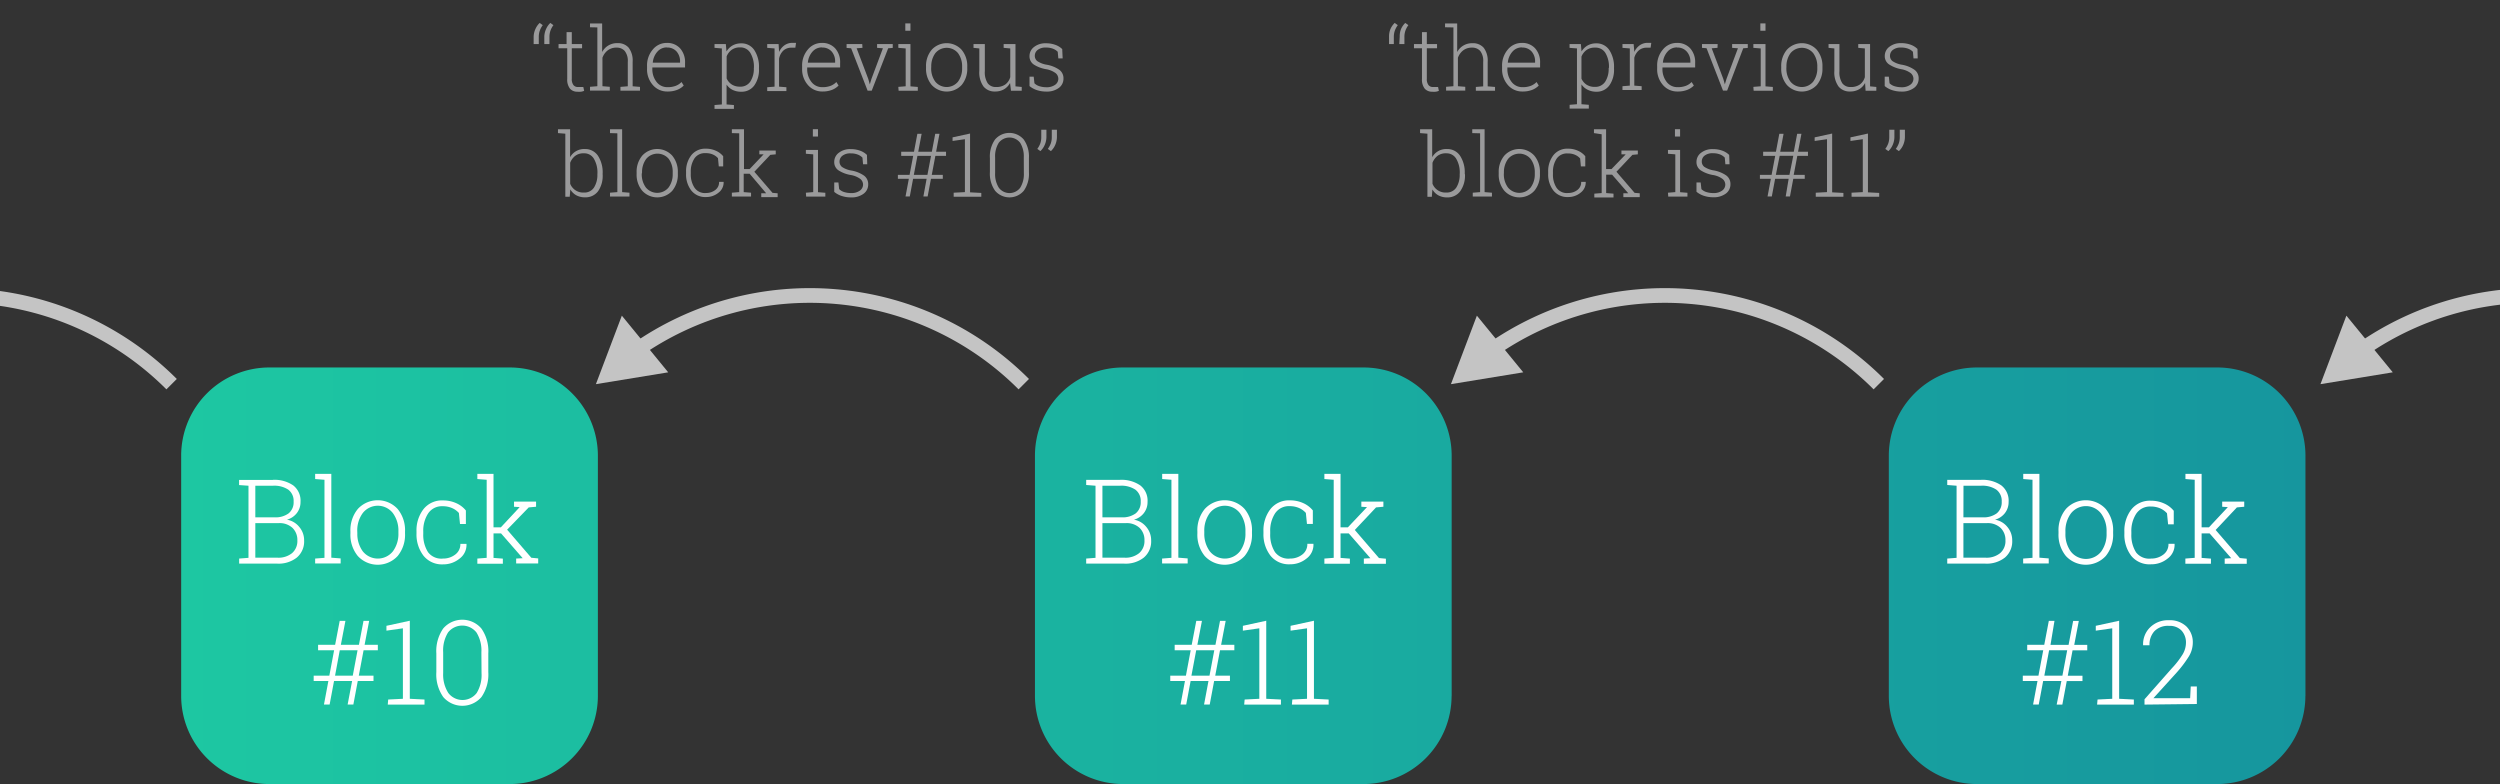 <svg id="Layer_1" data-name="Layer 1" xmlns="http://www.w3.org/2000/svg" xmlns:xlink="http://www.w3.org/1999/xlink" viewBox="0 0 340.16 106.68"><rect x="0" y="0" width="340.16" height="106.68" fill="#333333" stroke="none"/><defs><style>.cls-1{fill:url(#linear-gradient);}.cls-2{fill:none;stroke:#c4c4c4;stroke-miterlimit:10;stroke-width:2px;}.cls-3{fill:#c4c4c4;}.cls-4{fill:#fff;}.cls-5{fill:#9a9a9b;}</style><linearGradient id="linear-gradient" x1="24.65" y1="78.33" x2="313.68" y2="78.33" gradientUnits="userSpaceOnUse"><stop offset="0" stop-color="#1dc7a2"/><stop offset="1" stop-color="#16969e"/></linearGradient></defs><title>ethchain</title><path class="cls-1" d="M69.35,106.68H36.65a12,12,0,0,1-12-12V62a12,12,0,0,1,12-12H69.35a12,12,0,0,1,12,12V94.68A12,12,0,0,1,69.35,106.68Zm128.17-12V62a12,12,0,0,0-12-12H152.82a12,12,0,0,0-12,12V94.68a12,12,0,0,0,12,12h32.69A12,12,0,0,0,197.51,94.68Zm116.17,0V62a12,12,0,0,0-12-12H269a12,12,0,0,0-12,12V94.68a12,12,0,0,0,12,12h32.69A12,12,0,0,0,313.68,94.68Z"/><path class="cls-2" d="M86.58,47.65a41.15,41.15,0,0,1,52.72,4.62"/><polygon class="cls-3" points="90.92 50.66 81.08 52.27 84.61 42.95 90.92 50.66"/><path class="cls-2" d="M202.92,47.65a41.15,41.15,0,0,1,52.72,4.62"/><polygon class="cls-3" points="207.26 50.66 197.42 52.27 200.95 42.95 207.26 50.66"/><path class="cls-2" d="M321.23,47.65A41.15,41.15,0,0,1,374,52.27"/><polygon class="cls-3" points="325.57 50.66 315.73 52.27 319.26 42.95 325.57 50.66"/><path class="cls-2" d="M-29.37,47.65a41.15,41.15,0,0,1,52.72,4.62"/><g id="OG_txt" data-name="OG txt"><path class="cls-4" d="M37.13,65.29a4.5,4.5,0,0,1,2.76.75,2.63,2.63,0,0,1,1,2.25,2.43,2.43,0,0,1-.5,1.52,2.55,2.55,0,0,1-1.35.9,2.74,2.74,0,0,1,1.69,1,2.78,2.78,0,0,1,.65,1.82,2.87,2.87,0,0,1-1,2.34,4,4,0,0,1-2.64.82h-5.2V76l1.27-.1V66.09L32.53,66v-.7h4.59Zm-2.39,5.1h2.62a3,3,0,0,0,1.91-.54,1.93,1.93,0,0,0,.68-1.6,1.9,1.9,0,0,0-.72-1.62,3.43,3.43,0,0,0-2.09-.54H34.74Zm0,.79v4.7h3a2.92,2.92,0,0,0,2-.62,2.17,2.17,0,0,0,.72-1.74,2.28,2.28,0,0,0-.65-1.68,2.56,2.56,0,0,0-1.89-.66Z"/><path class="cls-4" d="M42.88,65.18v-.7h2.2v11.4l1.27.1v.69H42.88V76l1.27-.1V65.28Z"/><path class="cls-4" d="M47.68,72.32a4.54,4.54,0,0,1,1-3.06,3.68,3.68,0,0,1,5.43,0,4.54,4.54,0,0,1,1,3.06v.26a4.55,4.55,0,0,1-1,3.07,3.69,3.69,0,0,1-5.43,0,4.54,4.54,0,0,1-1-3.07Zm.94.26A4,4,0,0,0,49.35,75a2.62,2.62,0,0,0,4.12,0,4,4,0,0,0,.74-2.47v-.26a4,4,0,0,0-.75-2.45,2.6,2.6,0,0,0-4.11,0,4,4,0,0,0-.74,2.45Z"/><path class="cls-4" d="M60.28,76a2.66,2.66,0,0,0,1.64-.53A1.74,1.74,0,0,0,62.64,74h.83l0,0a2.32,2.32,0,0,1-.93,2,3.48,3.48,0,0,1-2.26.79,3.21,3.21,0,0,1-2.66-1.18,4.73,4.73,0,0,1-.95-3v-.33a4.72,4.72,0,0,1,.95-3,3.2,3.2,0,0,1,2.66-1.19,4.29,4.29,0,0,1,1.79.37,3.52,3.52,0,0,1,1.32,1l0,1.84h-.8l-.15-1.5a2.67,2.67,0,0,0-.93-.67,3.12,3.12,0,0,0-1.27-.25,2.25,2.25,0,0,0-2,1,4.31,4.31,0,0,0-.65,2.45v.33a4.35,4.35,0,0,0,.65,2.47A2.26,2.26,0,0,0,60.28,76Z"/><path class="cls-4" d="M64.95,65.18v-.7h2.2v7.27h1L70.71,69l0,0-.77-.05v-.7h3v.7l-1,.09L69,72.07l3.29,3.82.94.09v.69h-3V76l.89-.05-2.94-3.37H67.15v3.33l1.27.1v.69H64.95V76l1.27-.1V65.28Z"/><path class="cls-4" d="M47.91,92.66H45.45l-.6,3.2h-.77l.6-3.2h-2v-.73h2.13l.65-3.45H43.28v-.75H45.6l.62-3.25H47l-.62,3.25h2.46l.62-3.25h.77l-.62,3.25h1.8v.75H49.47l-.65,3.45h2v.73H48.68l-.6,3.2H47.3Zm-2.32-.73H48l.65-3.45H46.23Z"/><path class="cls-4" d="M52.82,95.18l2-.1V85.49l-2.24.32v-.66l3.18-.69V95.08l2,.1v.69h-5Z"/><path class="cls-4" d="M66.44,91.45a5.38,5.38,0,0,1-.93,3.39,3.43,3.43,0,0,1-5.2,0,5.35,5.35,0,0,1-.94-3.39V88.91a5.4,5.4,0,0,1,.93-3.39,3.42,3.42,0,0,1,5.2,0,5.36,5.36,0,0,1,.94,3.39Zm-.94-2.7a4.61,4.61,0,0,0-.67-2.69,2.46,2.46,0,0,0-3.87,0,4.64,4.64,0,0,0-.66,2.69v2.84A4.62,4.62,0,0,0,61,94.29a2.43,2.43,0,0,0,3.86,0,4.68,4.68,0,0,0,.66-2.7Z"/><path class="cls-4" d="M152.38,65.29a4.5,4.5,0,0,1,2.76.75,2.63,2.63,0,0,1,1,2.25,2.43,2.43,0,0,1-.5,1.52,2.55,2.55,0,0,1-1.35.9,2.74,2.74,0,0,1,1.69,1,2.78,2.78,0,0,1,.65,1.82,2.87,2.87,0,0,1-1,2.34,4,4,0,0,1-2.64.82h-5.2V76l1.27-.1V66.09l-1.27-.1v-.7h4.59ZM150,70.39h2.62a3,3,0,0,0,1.91-.54,1.93,1.93,0,0,0,.68-1.6,1.9,1.9,0,0,0-.72-1.62,3.43,3.43,0,0,0-2.09-.54H150Zm0,.79v4.7h3a2.92,2.92,0,0,0,2-.62,2.17,2.17,0,0,0,.72-1.74,2.28,2.28,0,0,0-.65-1.68,2.56,2.56,0,0,0-1.89-.66Z"/><path class="cls-4" d="M158.13,65.18v-.7h2.2v11.4l1.27.1v.69h-3.48V76l1.27-.1V65.28Z"/><path class="cls-4" d="M162.92,72.32a4.54,4.54,0,0,1,1-3.06,3.68,3.68,0,0,1,5.43,0,4.54,4.54,0,0,1,1,3.06v.26a4.55,4.55,0,0,1-1,3.07,3.69,3.69,0,0,1-5.43,0,4.54,4.54,0,0,1-1-3.07Zm.94.26A4,4,0,0,0,164.6,75a2.62,2.62,0,0,0,4.12,0,4,4,0,0,0,.74-2.47v-.26a4,4,0,0,0-.75-2.45,2.6,2.6,0,0,0-4.11,0,4,4,0,0,0-.74,2.45Z"/><path class="cls-4" d="M175.53,76a2.66,2.66,0,0,0,1.64-.53,1.74,1.74,0,0,0,.71-1.48h.83l0,0a2.32,2.32,0,0,1-.93,2,3.48,3.48,0,0,1-2.26.79,3.21,3.21,0,0,1-2.66-1.18,4.73,4.73,0,0,1-.95-3v-.33a4.72,4.72,0,0,1,.95-3,3.2,3.2,0,0,1,2.66-1.19,4.29,4.29,0,0,1,1.79.37,3.52,3.52,0,0,1,1.32,1l0,1.84h-.8l-.15-1.5a2.67,2.67,0,0,0-.93-.67,3.12,3.12,0,0,0-1.27-.25,2.25,2.25,0,0,0-2,1,4.31,4.31,0,0,0-.65,2.45v.33a4.35,4.35,0,0,0,.65,2.47A2.26,2.26,0,0,0,175.53,76Z"/><path class="cls-4" d="M180.2,65.18v-.7h2.2v7.27h1L186,69l0,0-.77-.05v-.7h3v.7l-1,.09-2.89,3.07,3.29,3.82.94.09v.69h-3V76l.89-.05-2.94-3.37H182.4v3.33l1.27.1v.69H180.2V76l1.27-.1V65.28Z"/><path class="cls-4" d="M164.43,92.66H162l-.6,3.2h-.77l.6-3.2h-2v-.73h2.13l.65-3.45h-2.18v-.75h2.32l.62-3.25h.77l-.62,3.25h2.46l.62-3.25h.77l-.62,3.25h1.8v.75H166l-.65,3.45h2v.73H165.2l-.6,3.2h-.77Zm-2.32-.73h2.46l.65-3.45h-2.46Z"/><path class="cls-4" d="M169.35,95.18l2-.1V85.49l-2.24.32v-.66l3.18-.69V95.08l2,.1v.69h-5Z"/><path class="cls-4" d="M175.84,95.18l2-.1V85.49l-2.24.32v-.66l3.18-.69V95.08l2,.1v.69h-5Z"/><path class="cls-4" d="M269.54,65.29a4.5,4.5,0,0,1,2.76.75,2.63,2.63,0,0,1,1,2.25,2.43,2.43,0,0,1-.5,1.52,2.55,2.55,0,0,1-1.35.9,2.74,2.74,0,0,1,1.69,1,2.78,2.78,0,0,1,.65,1.82,2.87,2.87,0,0,1-1,2.34,4,4,0,0,1-2.64.82h-5.2V76l1.27-.1V66.09l-1.27-.1v-.7h4.59Zm-2.39,5.1h2.62a3,3,0,0,0,1.91-.54,1.93,1.93,0,0,0,.68-1.6,1.9,1.9,0,0,0-.72-1.62,3.43,3.43,0,0,0-2.09-.54h-2.39Zm0,.79v4.7h3a2.92,2.92,0,0,0,2-.62,2.17,2.17,0,0,0,.72-1.74,2.28,2.28,0,0,0-.65-1.68,2.56,2.56,0,0,0-1.89-.66Z"/><path class="cls-4" d="M275.29,65.18v-.7h2.2v11.4l1.27.1v.69h-3.48V76l1.27-.1V65.28Z"/><path class="cls-4" d="M280.09,72.32a4.54,4.54,0,0,1,1-3.06,3.68,3.68,0,0,1,5.43,0,4.54,4.54,0,0,1,1,3.06v.26a4.55,4.55,0,0,1-1,3.07,3.69,3.69,0,0,1-5.43,0,4.54,4.54,0,0,1-1-3.07Zm.94.26a4,4,0,0,0,.74,2.47,2.62,2.62,0,0,0,4.12,0,4,4,0,0,0,.74-2.47v-.26a4,4,0,0,0-.75-2.45,2.6,2.6,0,0,0-4.11,0,4,4,0,0,0-.74,2.45Z"/><path class="cls-4" d="M292.7,76a2.66,2.66,0,0,0,1.64-.53,1.74,1.74,0,0,0,.71-1.48h.83l0,0a2.32,2.32,0,0,1-.93,2,3.48,3.48,0,0,1-2.26.79A3.21,3.21,0,0,1,290,75.65a4.73,4.73,0,0,1-.95-3v-.33a4.72,4.72,0,0,1,.95-3,3.2,3.2,0,0,1,2.66-1.19,4.29,4.29,0,0,1,1.79.37,3.52,3.52,0,0,1,1.32,1l0,1.84H295l-.15-1.5a2.67,2.67,0,0,0-.93-.67,3.12,3.12,0,0,0-1.27-.25,2.25,2.25,0,0,0-2,1,4.31,4.31,0,0,0-.65,2.45v.33a4.35,4.35,0,0,0,.65,2.47A2.26,2.26,0,0,0,292.7,76Z"/><path class="cls-4" d="M297.36,65.18v-.7h2.2v7.27h1L303.13,69l0,0-.77-.05v-.7h3v.7l-1,.09-2.89,3.07,3.29,3.82.94.09v.69h-3V76l.89-.05-2.94-3.37h-1.09v3.33l1.27.1v.69h-3.48V76l1.27-.1V65.28Z"/><path class="cls-4" d="M280.48,92.66H278l-.6,3.2h-.77l.6-3.2h-2v-.73h2.13l.65-3.45h-2.18v-.75h2.32l.62-3.25h.77L279,87.74h2.46l.62-3.25h.77l-.62,3.25H284v.75H282l-.65,3.45h2v.73h-2.14l-.6,3.2h-.77Zm-2.32-.73h2.46l.65-3.45h-2.46Z"/><path class="cls-4" d="M285.4,95.18l2-.1V85.49l-2.24.32v-.66l3.18-.69V95.08l2,.1v.69h-5Z"/><path class="cls-4" d="M291.79,95.87v-.72l3.73-4.23A11.49,11.49,0,0,0,297,89a3.13,3.13,0,0,0,.43-1.5,2.39,2.39,0,0,0-.6-1.7,2.2,2.2,0,0,0-1.69-.64,2.57,2.57,0,0,0-2,.72,2.7,2.7,0,0,0-.67,1.92h-.87l0,0a3.19,3.19,0,0,1,.92-2.41,3.47,3.47,0,0,1,2.61-1,3.25,3.25,0,0,1,2.35.84,3,3,0,0,1,.88,2.27,3.63,3.63,0,0,1-.59,1.9,15.88,15.88,0,0,1-1.64,2.15L293,95l0,0h5l.08-1.6h.83v2.39Z"/><path class="cls-5" d="M72.61,5A2.69,2.69,0,0,1,72.83,4a2.55,2.55,0,0,1,.6-.88l.42.3a3,3,0,0,0-.41.77,2.61,2.61,0,0,0-.13.85V6h-.7Zm1.45,0A2.69,2.69,0,0,1,74.28,4a2.55,2.55,0,0,1,.6-.88l.42.3a3,3,0,0,0-.41.77,2.61,2.61,0,0,0-.13.85V6h-.7Z"/><path class="cls-5" d="M77.8,4.37V6H79.2v.57H77.8V10.7a1.35,1.35,0,0,0,.23.88.75.75,0,0,0,.6.26H79l.37,0,.11.52a1.82,1.82,0,0,1-.43.12,3.13,3.13,0,0,1-.5,0,1.31,1.31,0,0,1-1-.42,2,2,0,0,1-.37-1.34V6.57H76V6h1.09V4.37Z"/><path class="cls-5" d="M80.28,3.71V3.19h1.65V7.08A2.27,2.27,0,0,1,84,5.87a1.92,1.92,0,0,1,1.54.62,2.9,2.9,0,0,1,.54,1.93v3.32l1,.08v.52H84.42v-.52l1-.08V8.41A2.18,2.18,0,0,0,85,6.93a1.44,1.44,0,0,0-1.12-.45,1.9,1.9,0,0,0-1.2.38,2.2,2.2,0,0,0-.71,1v3.87l1,.08v.52H80.28v-.52l1-.08v-8Z"/><path class="cls-5" d="M90.83,12.45a2.55,2.55,0,0,1-2-.88,3.21,3.21,0,0,1-.79-2.23V9a3.31,3.31,0,0,1,.78-2.26,2.42,2.42,0,0,1,1.89-.9,2.35,2.35,0,0,1,1.83.74,2.82,2.82,0,0,1,.67,2v.6H88.76v.17a2.8,2.8,0,0,0,.57,1.79,1.82,1.82,0,0,0,1.5.72,3,3,0,0,0,1.11-.18,2.2,2.2,0,0,0,.79-.52l.3.48a2.53,2.53,0,0,1-.9.59A3.47,3.47,0,0,1,90.83,12.45Zm-.09-6a1.68,1.68,0,0,0-1.3.59,2.55,2.55,0,0,0-.62,1.49v0h3.71V8.41A2,2,0,0,0,92.05,7,1.66,1.66,0,0,0,90.73,6.47Z"/><path class="cls-5" d="M97.22,6.51V6h1.54l.09,1a2.3,2.3,0,0,1,.82-.81,2.32,2.32,0,0,1,1.17-.29,2.07,2.07,0,0,1,1.79.91,4.13,4.13,0,0,1,.64,2.43v.12a3.66,3.66,0,0,1-.64,2.27,2.11,2.11,0,0,1-1.78.85,2.55,2.55,0,0,1-1.17-.25,2.14,2.14,0,0,1-.82-.72v2.7l1,.08v.52H97.22v-.52l1-.08V6.59Zm5.36,2.7a3.64,3.64,0,0,0-.48-2,1.56,1.56,0,0,0-1.41-.76,1.85,1.85,0,0,0-1.15.34,2.07,2.07,0,0,0-.67.88v3a1.92,1.92,0,0,0,.69.82,2,2,0,0,0,1.13.3,1.59,1.59,0,0,0,1.4-.69,3.17,3.17,0,0,0,.48-1.83Z"/><path class="cls-5" d="M105.94,6,106,7v.08a2.25,2.25,0,0,1,.74-.92,1.86,1.86,0,0,1,1.1-.33l.26,0,.21,0-.09.66-.52,0a1.59,1.59,0,0,0-1.09.37A2.05,2.05,0,0,0,106,8v3.79l1,.08v.52h-2.61v-.52l1-.08V6.59l-1-.08V6h1.56Z"/><path class="cls-5" d="M111.93,12.45a2.55,2.55,0,0,1-2-.88,3.21,3.21,0,0,1-.79-2.23V9a3.31,3.31,0,0,1,.78-2.26,2.42,2.42,0,0,1,1.89-.9,2.35,2.35,0,0,1,1.83.74,2.82,2.82,0,0,1,.67,2v.6h-4.48v.17a2.8,2.8,0,0,0,.57,1.79,1.82,1.82,0,0,0,1.5.72,3,3,0,0,0,1.11-.18,2.2,2.2,0,0,0,.79-.52l.3.48a2.53,2.53,0,0,1-.9.59A3.47,3.47,0,0,1,111.93,12.45Zm-.09-6a1.68,1.68,0,0,0-1.3.59,2.55,2.55,0,0,0-.62,1.49v0h3.71V8.41A2,2,0,0,0,113.15,7,1.66,1.66,0,0,0,111.83,6.47Z"/><path class="cls-5" d="M117.35,6.51l-.79.06,1.58,4.17.21.74h0l.22-.74,1.56-4.17-.79-.06V6h2.13v.52l-.62.05-2.24,5.77h-.56l-2.24-5.77-.62-.05V6h2.13Z"/><path class="cls-5" d="M122.23,11.82l1-.08V6.59l-1-.08V6h1.65v5.75l1,.08v.52h-2.61Zm1.65-7.64h-.7v-1h.7Z"/><path class="cls-5" d="M126,9.07a3.41,3.41,0,0,1,.77-2.3,2.76,2.76,0,0,1,4.07,0,3.41,3.41,0,0,1,.77,2.3v.19a3.41,3.41,0,0,1-.76,2.3,2.77,2.77,0,0,1-4.08,0,3.4,3.4,0,0,1-.77-2.3Zm.7.19a3,3,0,0,0,.56,1.85,2,2,0,0,0,3.09,0,3,3,0,0,0,.56-1.85V9.07a3,3,0,0,0-.56-1.84,2,2,0,0,0-3.08,0,3,3,0,0,0-.56,1.84Z"/><path class="cls-5" d="M137.43,11.29a2.16,2.16,0,0,1-.82.86,2.37,2.37,0,0,1-1.22.3,1.93,1.93,0,0,1-1.57-.68,3.26,3.26,0,0,1-.57-2.11V6.59l-.79-.08V6H134V9.68a2.73,2.73,0,0,0,.4,1.66,1.34,1.34,0,0,0,1.12.5,2.08,2.08,0,0,0,1.27-.35,1.86,1.86,0,0,0,.67-1V6.59l-.9-.08V6h1.61v5.75l.85.08v.52h-1.46Z"/><path class="cls-5" d="M144.59,7.95H144l-.08-.9a1.78,1.78,0,0,0-.67-.43,2.59,2.59,0,0,0-.92-.15,1.72,1.72,0,0,0-1.15.33,1,1,0,0,0-.38.78.92.92,0,0,0,.33.73,3.22,3.22,0,0,0,1.32.5,4.32,4.32,0,0,1,1.69.69,1.42,1.42,0,0,1,.56,1.19,1.54,1.54,0,0,1-.64,1.28,2.73,2.73,0,0,1-1.7.49,4,4,0,0,1-1.28-.2,3,3,0,0,1-1-.55V10.43h.57l.1.9a1.63,1.63,0,0,0,.71.41,3.19,3.19,0,0,0,.9.13,1.94,1.94,0,0,0,1.2-.33,1,1,0,0,0,.44-.81,1,1,0,0,0-.37-.78,3,3,0,0,0-1.32-.54,4.45,4.45,0,0,1-1.68-.65,1.34,1.34,0,0,1-.55-1.14,1.53,1.53,0,0,1,.62-1.23,2.49,2.49,0,0,1,1.62-.5,3.64,3.64,0,0,1,1.27.21,2.57,2.57,0,0,1,.94.58Z"/><path class="cls-5" d="M82,23.74A3.66,3.66,0,0,1,81.39,26a2.11,2.11,0,0,1-1.78.85,2.45,2.45,0,0,1-1.2-.28,2.15,2.15,0,0,1-.81-.8l-.08,1h-.6V18.19l-1-.08v-.52h1.65v3.8a2.17,2.17,0,0,1,2-1.11,2.07,2.07,0,0,1,1.79.91A4.13,4.13,0,0,1,82,23.61Zm-.71-.12a3.71,3.71,0,0,0-.47-2,1.52,1.52,0,0,0-1.38-.76,1.83,1.83,0,0,0-1.19.36,2.17,2.17,0,0,0-.67.93V25a1.9,1.9,0,0,0,1.86,1.2,1.56,1.56,0,0,0,1.38-.68,3.2,3.2,0,0,0,.46-1.83Z"/><path class="cls-5" d="M83,18.11v-.52h1.65v8.55l1,.08v.52H83v-.52l1-.08v-8Z"/><path class="cls-5" d="M86.62,23.47a3.41,3.41,0,0,1,.77-2.3,2.76,2.76,0,0,1,4.07,0,3.41,3.41,0,0,1,.77,2.3v.19a3.41,3.41,0,0,1-.76,2.3,2.77,2.77,0,0,1-4.08,0,3.4,3.4,0,0,1-.77-2.3Zm.7.19a3,3,0,0,0,.56,1.85,2,2,0,0,0,3.09,0,3,3,0,0,0,.56-1.85v-.19A3,3,0,0,0,91,21.63a2,2,0,0,0-3.08,0,3,3,0,0,0-.56,1.84Z"/><path class="cls-5" d="M96.08,26.26a2,2,0,0,0,1.23-.4,1.3,1.3,0,0,0,.53-1.11h.62v0a1.74,1.74,0,0,1-.7,1.47,2.61,2.61,0,0,1-1.7.59,2.41,2.41,0,0,1-2-.89,3.54,3.54,0,0,1-.71-2.28v-.25a3.54,3.54,0,0,1,.71-2.27,2.4,2.4,0,0,1,2-.89,3.22,3.22,0,0,1,1.34.28,2.64,2.64,0,0,1,1,.75l0,1.38h-.6l-.11-1.12a2,2,0,0,0-.7-.5,2.34,2.34,0,0,0-1-.18,1.69,1.69,0,0,0-1.51.73,3.23,3.23,0,0,0-.49,1.84v.25a3.26,3.26,0,0,0,.49,1.85A1.7,1.7,0,0,0,96.08,26.26Z"/><path class="cls-5" d="M99.58,18.11v-.52h1.65V23H102L103.9,21v0l-.58,0v-.52h2.23v.52l-.74.07-2.17,2.3,2.47,2.87.7.06v.52h-2.23v-.52l.67,0L102,23.64h-.81v2.5l1,.08v.52H99.58v-.52l1-.08v-8Z"/><path class="cls-5" d="M109.65,26.22l1-.08V21l-1-.08v-.52h1.65v5.75l1,.08v.52h-2.61Zm1.65-7.64h-.7v-1h.7Z"/><path class="cls-5" d="M118,22.35h-.57l-.08-.9a1.78,1.78,0,0,0-.67-.43,2.59,2.59,0,0,0-.92-.15,1.72,1.72,0,0,0-1.15.33,1,1,0,0,0-.38.78.92.92,0,0,0,.33.73,3.22,3.22,0,0,0,1.32.5,4.32,4.32,0,0,1,1.69.69,1.42,1.42,0,0,1,.56,1.19,1.54,1.54,0,0,1-.64,1.28,2.73,2.73,0,0,1-1.7.49,4,4,0,0,1-1.28-.2,3,3,0,0,1-1-.55V24.83h.57l.1.9a1.63,1.63,0,0,0,.71.41,3.19,3.19,0,0,0,.9.13,1.94,1.94,0,0,0,1.2-.33,1,1,0,0,0,.44-.81,1,1,0,0,0-.37-.78,3,3,0,0,0-1.32-.54,4.45,4.45,0,0,1-1.68-.65,1.34,1.34,0,0,1-.55-1.14,1.53,1.53,0,0,1,.62-1.23,2.49,2.49,0,0,1,1.62-.5,3.64,3.64,0,0,1,1.27.21,2.57,2.57,0,0,1,.94.58Z"/><path class="cls-5" d="M126.08,24.33h-1.84l-.45,2.4h-.58l.45-2.4h-1.49v-.54h1.59l.49-2.58h-1.63v-.56h1.74l.46-2.44h.58l-.46,2.44h1.85l.46-2.44h.58l-.46,2.44h1.35v.56h-1.45l-.49,2.58h1.5v.54h-1.61l-.45,2.4h-.58Zm-1.74-.54h1.85l.49-2.58h-1.85Z"/><path class="cls-5" d="M129.76,26.22l1.53-.08v-7.2l-1.68.24v-.49l2.38-.52v8l1.53.08v.52h-3.76Z"/><path class="cls-5" d="M140,23.42a4,4,0,0,1-.7,2.54,2.57,2.57,0,0,1-3.9,0,4,4,0,0,1-.71-2.54v-1.9a4,4,0,0,1,.7-2.54,2.57,2.57,0,0,1,3.9,0,4,4,0,0,1,.71,2.54Zm-.7-2a3.46,3.46,0,0,0-.5-2,1.84,1.84,0,0,0-2.9,0,3.48,3.48,0,0,0-.5,2v2.13a3.46,3.46,0,0,0,.51,2,1.82,1.82,0,0,0,2.9,0,3.51,3.51,0,0,0,.5-2Z"/><path class="cls-5" d="M142.38,18.62a2.69,2.69,0,0,1-.22,1.07,2.49,2.49,0,0,1-.6.87l-.42-.3a3,3,0,0,0,.41-.76,2.59,2.59,0,0,0,.13-.85v-1h.7Zm1.43,0a2.69,2.69,0,0,1-.22,1.07,2.49,2.49,0,0,1-.6.87l-.42-.3a3,3,0,0,0,.41-.76,2.59,2.59,0,0,0,.13-.85v-1h.7Z"/><path class="cls-5" d="M189,5A2.69,2.69,0,0,1,189.17,4a2.55,2.55,0,0,1,.6-.88l.42.3a3,3,0,0,0-.41.77,2.61,2.61,0,0,0-.13.85V6H189Zm1.45,0A2.69,2.69,0,0,1,190.61,4a2.55,2.55,0,0,1,.6-.88l.42.3a3,3,0,0,0-.41.77,2.61,2.61,0,0,0-.13.85V6h-.7Z"/><path class="cls-5" d="M194.14,4.37V6h1.39v.57h-1.39V10.7a1.35,1.35,0,0,0,.23.88.75.75,0,0,0,.6.26h.33l.37,0,.11.52a1.82,1.82,0,0,1-.43.12,3.13,3.13,0,0,1-.5,0,1.31,1.31,0,0,1-1-.42,2,2,0,0,1-.37-1.34V6.57h-1.09V6h1.09V4.37Z"/><path class="cls-5" d="M196.62,3.71V3.19h1.65V7.08a2.27,2.27,0,0,1,2.07-1.2,1.92,1.92,0,0,1,1.54.62,2.9,2.9,0,0,1,.54,1.93v3.32l1,.08v.52h-2.61v-.52l1-.08V8.41a2.18,2.18,0,0,0-.41-1.48,1.44,1.44,0,0,0-1.12-.45,1.9,1.9,0,0,0-1.2.38,2.2,2.2,0,0,0-.71,1v3.87l1,.08v.52h-2.61v-.52l1-.08v-8Z"/><path class="cls-5" d="M207.17,12.45a2.55,2.55,0,0,1-2-.88,3.21,3.21,0,0,1-.79-2.23V9a3.31,3.31,0,0,1,.78-2.26,2.42,2.42,0,0,1,1.89-.9,2.35,2.35,0,0,1,1.83.74,2.82,2.82,0,0,1,.67,2v.6H205.1v.17a2.8,2.8,0,0,0,.57,1.79,1.82,1.82,0,0,0,1.5.72,3,3,0,0,0,1.11-.18,2.2,2.2,0,0,0,.79-.52l.3.48a2.53,2.53,0,0,1-.9.59A3.47,3.47,0,0,1,207.17,12.45Zm-.09-6a1.68,1.68,0,0,0-1.3.59,2.55,2.55,0,0,0-.62,1.49v0h3.71V8.41A2,2,0,0,0,208.39,7,1.66,1.66,0,0,0,207.07,6.47Z"/><path class="cls-5" d="M213.56,6.51V6h1.54l.09,1a2.3,2.3,0,0,1,.82-.81,2.32,2.32,0,0,1,1.17-.29,2.07,2.07,0,0,1,1.79.91,4.13,4.13,0,0,1,.64,2.43v.12a3.66,3.66,0,0,1-.64,2.27,2.11,2.11,0,0,1-1.78.85A2.55,2.55,0,0,1,216,12.2a2.14,2.14,0,0,1-.82-.72v2.7l1,.08v.52h-2.61v-.52l1-.08V6.59Zm5.36,2.7a3.64,3.64,0,0,0-.48-2A1.56,1.56,0,0,0,217,6.48a1.85,1.85,0,0,0-1.15.34,2.07,2.07,0,0,0-.67.88v3a1.92,1.92,0,0,0,.69.82,2,2,0,0,0,1.13.3,1.59,1.59,0,0,0,1.4-.69,3.17,3.17,0,0,0,.48-1.83Z"/><path class="cls-5" d="M222.28,6,222.37,7v.08a2.25,2.25,0,0,1,.74-.92,1.86,1.86,0,0,1,1.1-.33l.26,0,.21,0-.09.66-.52,0a1.59,1.59,0,0,0-1.09.37,2.05,2.05,0,0,0-.61,1v3.79l1,.08v.52h-2.61v-.52l1-.08V6.59l-1-.08V6h1.56Z"/><path class="cls-5" d="M228.27,12.45a2.55,2.55,0,0,1-2-.88,3.21,3.21,0,0,1-.79-2.23V9a3.31,3.31,0,0,1,.78-2.26,2.42,2.42,0,0,1,1.89-.9,2.35,2.35,0,0,1,1.83.74,2.82,2.82,0,0,1,.67,2v.6H226.2v.17a2.8,2.8,0,0,0,.57,1.79,1.82,1.82,0,0,0,1.5.72,3,3,0,0,0,1.11-.18,2.2,2.2,0,0,0,.79-.52l.3.48a2.53,2.53,0,0,1-.9.59A3.47,3.47,0,0,1,228.27,12.45Zm-.09-6a1.68,1.68,0,0,0-1.3.59,2.55,2.55,0,0,0-.62,1.49v0H230V8.41A2,2,0,0,0,229.49,7,1.66,1.66,0,0,0,228.17,6.47Z"/><path class="cls-5" d="M233.69,6.51l-.79.06,1.58,4.17.21.74h0l.22-.74,1.56-4.17-.79-.06V6h2.13v.52l-.62.05L235,12.33h-.56l-2.24-5.77-.62-.05V6h2.13Z"/><path class="cls-5" d="M238.57,11.82l1-.08V6.59l-1-.08V6h1.65v5.75l1,.08v.52h-2.61Zm1.65-7.64h-.7v-1h.7Z"/><path class="cls-5" d="M242.36,9.07a3.41,3.41,0,0,1,.77-2.3,2.76,2.76,0,0,1,4.07,0,3.41,3.41,0,0,1,.77,2.3v.19a3.41,3.41,0,0,1-.76,2.3,2.77,2.77,0,0,1-4.08,0,3.4,3.4,0,0,1-.77-2.3Zm.7.19a3,3,0,0,0,.56,1.85,2,2,0,0,0,3.09,0,3,3,0,0,0,.56-1.85V9.07a3,3,0,0,0-.56-1.84,2,2,0,0,0-3.08,0,3,3,0,0,0-.56,1.84Z"/><path class="cls-5" d="M253.77,11.29a2.16,2.16,0,0,1-.82.86,2.37,2.37,0,0,1-1.22.3,1.93,1.93,0,0,1-1.57-.68,3.26,3.26,0,0,1-.57-2.11V6.59l-.79-.08V6h1.48V9.68a2.73,2.73,0,0,0,.4,1.66,1.34,1.34,0,0,0,1.12.5,2.08,2.08,0,0,0,1.27-.35,1.86,1.86,0,0,0,.67-1V6.59l-.9-.08V6h1.61v5.75l.85.08v.52h-1.46Z"/><path class="cls-5" d="M260.93,7.95h-.57l-.08-.9a1.78,1.78,0,0,0-.67-.43,2.59,2.59,0,0,0-.92-.15,1.72,1.72,0,0,0-1.15.33,1,1,0,0,0-.38.78.92.92,0,0,0,.33.73,3.22,3.22,0,0,0,1.32.5,4.32,4.32,0,0,1,1.69.69,1.42,1.42,0,0,1,.56,1.19,1.54,1.54,0,0,1-.64,1.28,2.73,2.73,0,0,1-1.7.49,4,4,0,0,1-1.28-.2,3,3,0,0,1-1-.55V10.43H257l.1.9a1.63,1.63,0,0,0,.71.41,3.19,3.19,0,0,0,.9.13,1.94,1.94,0,0,0,1.2-.33,1,1,0,0,0,.44-.81,1,1,0,0,0-.37-.78,3,3,0,0,0-1.32-.54A4.45,4.45,0,0,1,257,8.74a1.34,1.34,0,0,1-.55-1.14,1.53,1.53,0,0,1,.62-1.23,2.49,2.49,0,0,1,1.62-.5,3.64,3.64,0,0,1,1.27.21,2.57,2.57,0,0,1,.94.58Z"/><path class="cls-5" d="M199.33,23.74a3.66,3.66,0,0,1-.64,2.27,2.11,2.11,0,0,1-1.78.85,2.45,2.45,0,0,1-1.2-.28,2.15,2.15,0,0,1-.81-.8l-.08,1h-.6V18.19l-1-.08v-.52h1.65v3.8a2.17,2.17,0,0,1,2-1.11,2.07,2.07,0,0,1,1.79.91,4.13,4.13,0,0,1,.64,2.43Zm-.71-.12a3.71,3.71,0,0,0-.47-2,1.52,1.52,0,0,0-1.38-.76,1.83,1.83,0,0,0-1.19.36,2.17,2.17,0,0,0-.67.93V25a1.9,1.9,0,0,0,1.86,1.2,1.56,1.56,0,0,0,1.38-.68,3.2,3.2,0,0,0,.46-1.83Z"/><path class="cls-5" d="M200.32,18.11v-.52H202v8.55l1,.08v.52h-2.61v-.52l1-.08v-8Z"/><path class="cls-5" d="M203.92,23.47a3.41,3.41,0,0,1,.77-2.3,2.76,2.76,0,0,1,4.07,0,3.41,3.41,0,0,1,.77,2.3v.19a3.41,3.41,0,0,1-.76,2.3,2.77,2.77,0,0,1-4.08,0,3.4,3.4,0,0,1-.77-2.3Zm.7.19a3,3,0,0,0,.56,1.85,2,2,0,0,0,3.09,0,3,3,0,0,0,.56-1.85v-.19a3,3,0,0,0-.56-1.84,2,2,0,0,0-3.08,0,3,3,0,0,0-.56,1.84Z"/><path class="cls-5" d="M213.38,26.26a2,2,0,0,0,1.23-.4,1.3,1.3,0,0,0,.53-1.11h.62v0a1.74,1.74,0,0,1-.7,1.47,2.61,2.61,0,0,1-1.7.59,2.41,2.41,0,0,1-2-.89,3.54,3.54,0,0,1-.71-2.28v-.25a3.54,3.54,0,0,1,.71-2.27,2.4,2.4,0,0,1,2-.89,3.22,3.22,0,0,1,1.34.28,2.64,2.64,0,0,1,1,.75l0,1.38h-.6L215,21.56a2,2,0,0,0-.7-.5,2.34,2.34,0,0,0-1-.18,1.69,1.69,0,0,0-1.51.73,3.23,3.23,0,0,0-.49,1.84v.25a3.26,3.26,0,0,0,.49,1.85A1.7,1.7,0,0,0,213.38,26.26Z"/><path class="cls-5" d="M216.88,18.11v-.52h1.65V23h.74L221.2,21v0l-.58,0v-.52h2.23v.52l-.74.07-2.17,2.3,2.47,2.87.7.06v.52h-2.23v-.52l.67,0-2.2-2.53h-.81v2.5l1,.08v.52h-2.61v-.52l1-.08v-8Z"/><path class="cls-5" d="M226.95,26.22l1-.08V21l-1-.08v-.52h1.65v5.75l1,.08v.52h-2.61Zm1.65-7.64h-.7v-1h.7Z"/><path class="cls-5" d="M235.33,22.35h-.57l-.08-.9A1.78,1.78,0,0,0,234,21a2.59,2.59,0,0,0-.92-.15,1.72,1.72,0,0,0-1.15.33,1,1,0,0,0-.38.78.92.92,0,0,0,.33.73,3.22,3.22,0,0,0,1.32.5,4.32,4.32,0,0,1,1.69.69,1.42,1.42,0,0,1,.56,1.19,1.54,1.54,0,0,1-.64,1.28,2.73,2.73,0,0,1-1.7.49,4,4,0,0,1-1.28-.2,3,3,0,0,1-1-.55V24.83h.57l.1.9a1.63,1.63,0,0,0,.71.41,3.19,3.19,0,0,0,.9.13,1.94,1.94,0,0,0,1.2-.33,1,1,0,0,0,.44-.81,1,1,0,0,0-.37-.78,3,3,0,0,0-1.32-.54,4.45,4.45,0,0,1-1.68-.65,1.34,1.34,0,0,1-.55-1.14,1.53,1.53,0,0,1,.62-1.23,2.49,2.49,0,0,1,1.62-.5,3.64,3.64,0,0,1,1.27.21,2.57,2.57,0,0,1,.94.58Z"/><path class="cls-5" d="M243.37,24.33h-1.84l-.45,2.4h-.58l.45-2.4h-1.49v-.54h1.59l.49-2.58H239.9v-.56h1.74l.46-2.44h.58l-.46,2.44h1.85l.46-2.44h.58l-.46,2.44H246v.56h-1.45l-.49,2.58h1.5v.54H244l-.45,2.4h-.58Zm-1.74-.54h1.85L244,21.2h-1.85Z"/><path class="cls-5" d="M247.06,26.22l1.53-.08v-7.2l-1.68.24v-.49l2.38-.52v8l1.53.08v.52h-3.76Z"/><path class="cls-5" d="M251.93,26.22l1.53-.08v-7.2l-1.68.24v-.49l2.38-.52v8l1.53.08v.52h-3.76Z"/><path class="cls-5" d="M257.76,18.62a2.69,2.69,0,0,1-.22,1.07,2.49,2.49,0,0,1-.6.87l-.42-.3a3,3,0,0,0,.41-.76,2.59,2.59,0,0,0,.13-.85v-1h.7Zm1.43,0a2.69,2.69,0,0,1-.22,1.07,2.49,2.49,0,0,1-.6.87l-.42-.3a3,3,0,0,0,.41-.76,2.59,2.59,0,0,0,.13-.85v-1h.7Z"/></g></svg>